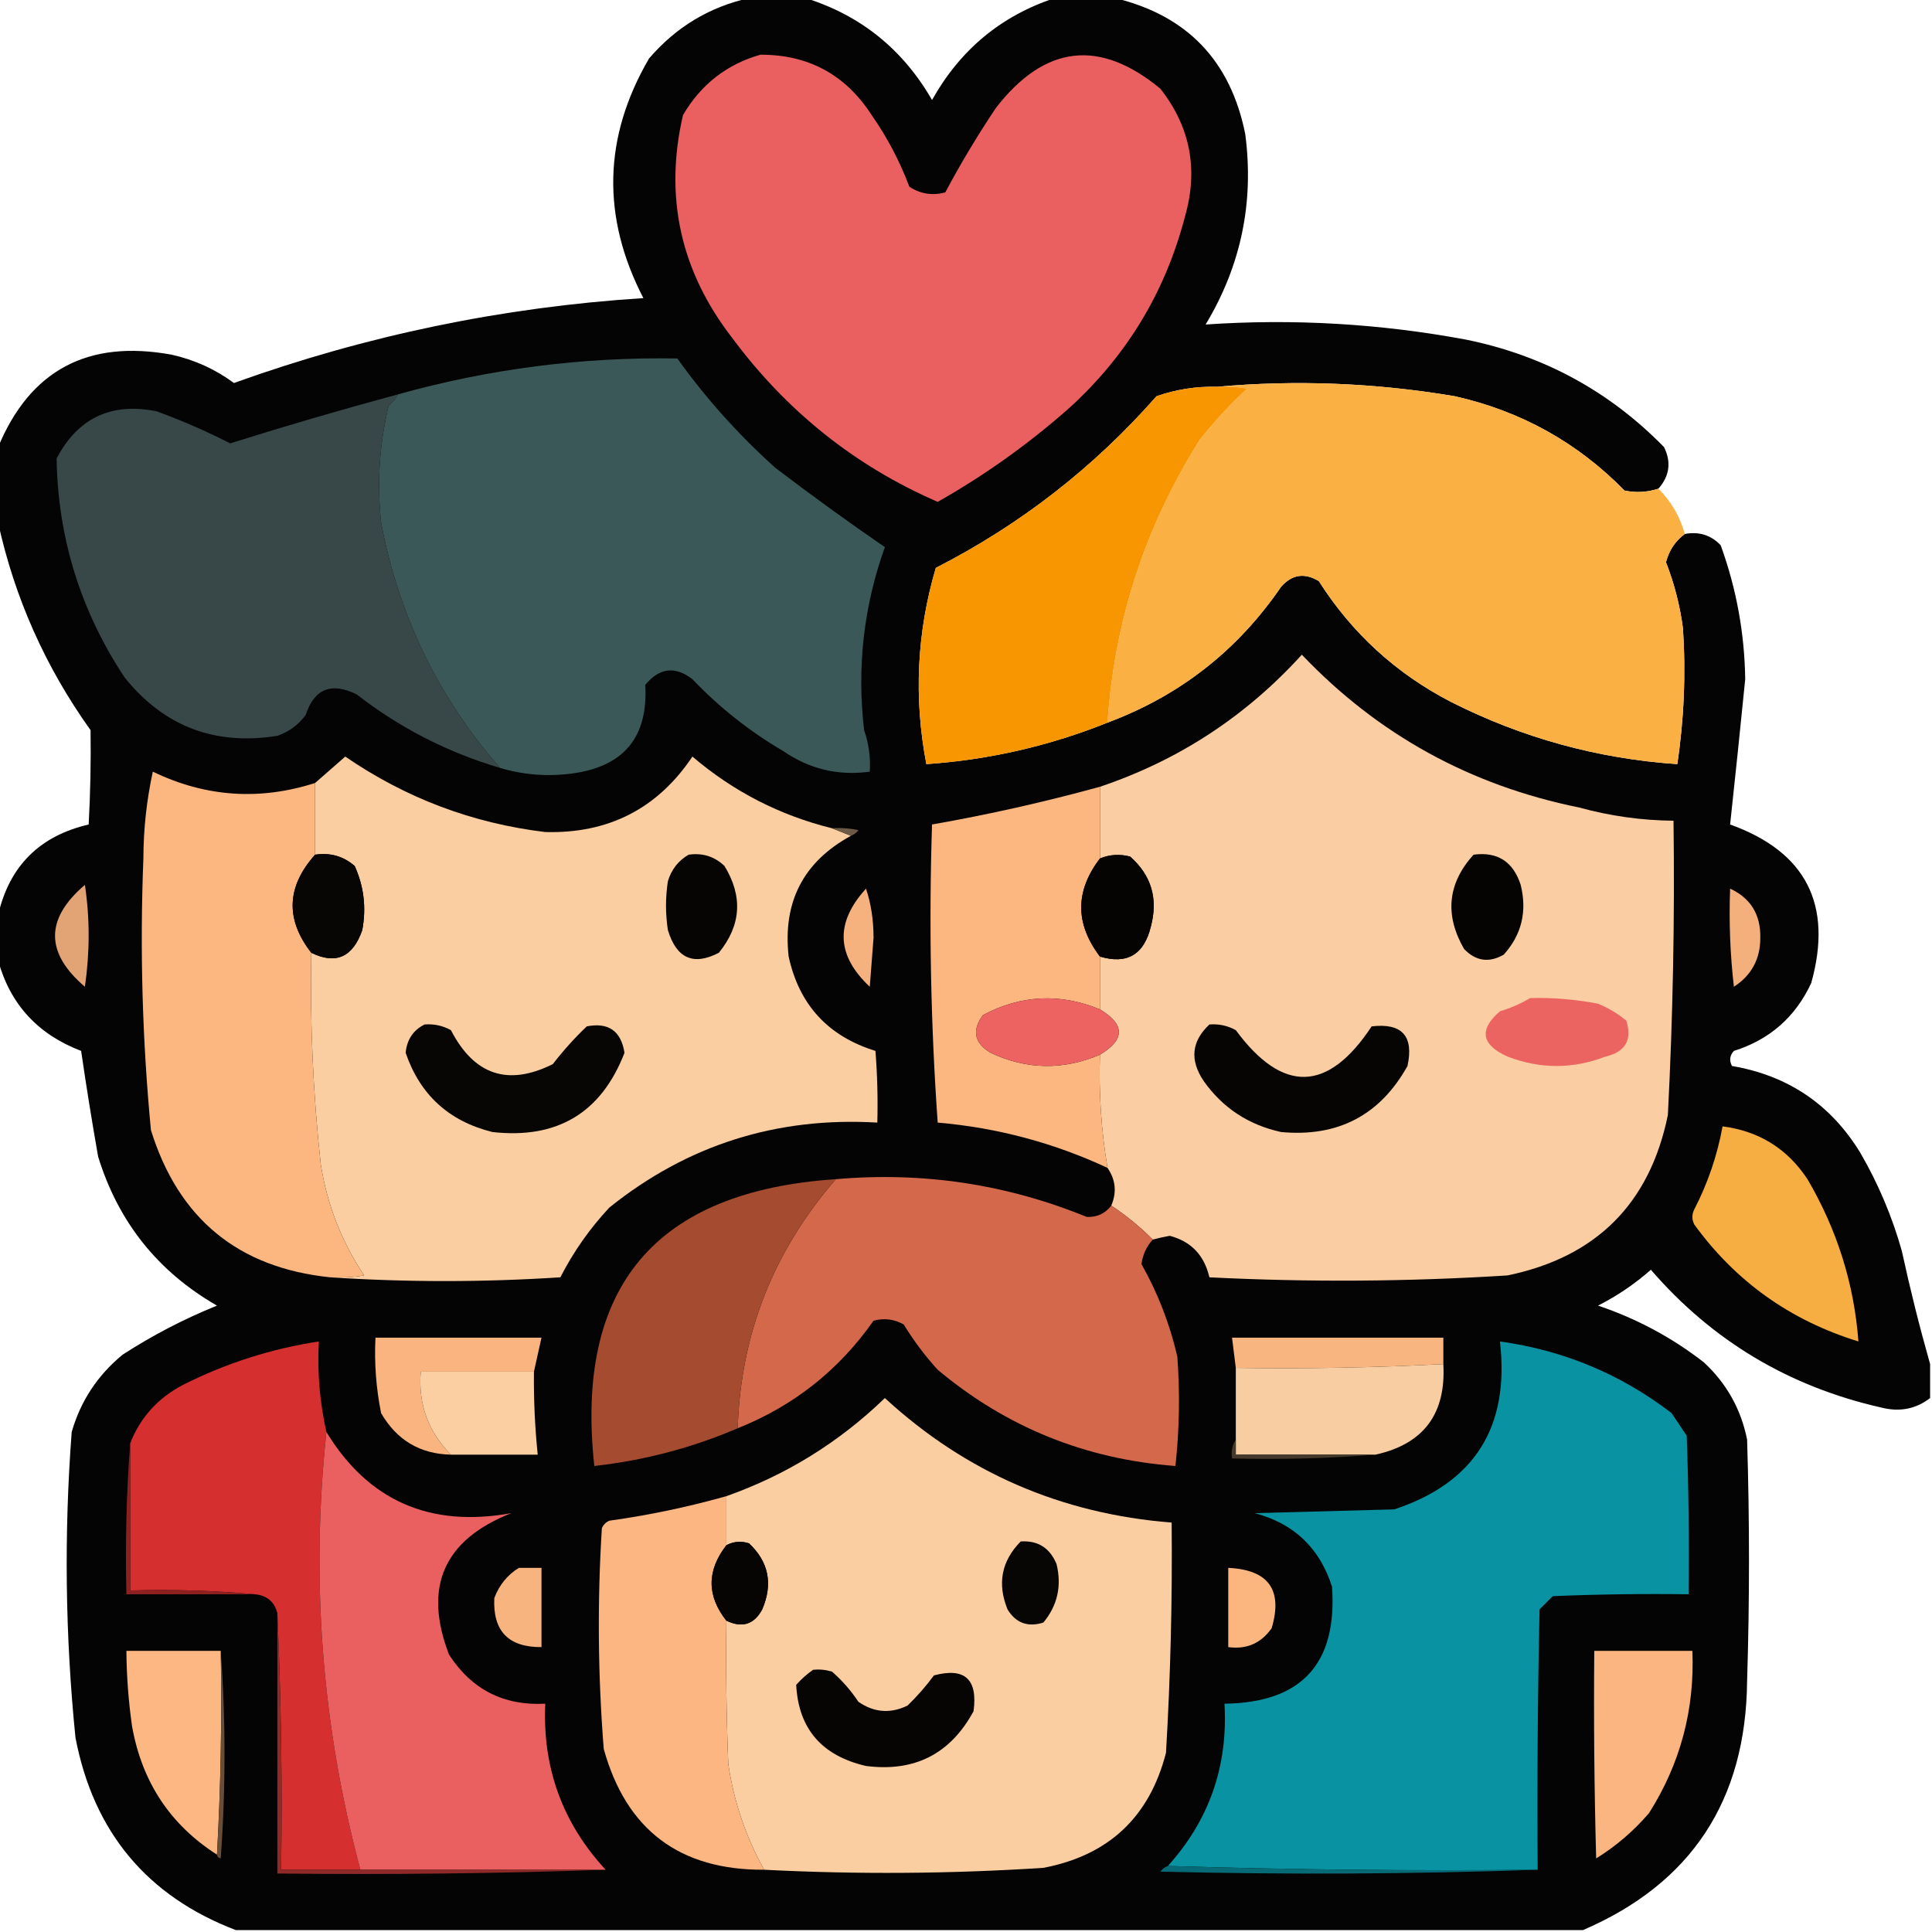 <?xml version="1.0" encoding="UTF-8"?>
<!DOCTYPE svg PUBLIC "-//W3C//DTD SVG 1.1//EN" "http://www.w3.org/Graphics/SVG/1.1/DTD/svg11.dtd">
<svg xmlns="http://www.w3.org/2000/svg" version="1.1" width="512px" height="512px" style="shape-rendering:geometricPrecision; text-rendering:geometricPrecision; image-rendering:optimizeQuality; fill-rule:evenodd; clip-rule:evenodd" xmlns:xlink="http://www.w3.org/1999/xlink">
<g><path style="opacity:0.983" fill="#020101" d="M 198.5,-0.5 C 203.5,-0.5 208.5,-0.5 213.5,-0.5C 228.095,4.072 239.262,13.072 247,26.5C 254.451,13.197 265.285,4.197 279.5,-0.5C 284.833,-0.5 290.167,-0.5 295.5,-0.5C 314.599,4.101 326.099,16.101 330,35.5C 332.384,53.582 328.884,70.415 319.5,86C 342.668,84.42 365.668,85.753 388.5,90C 409.003,94.165 426.503,103.665 441,118.5C 442.947,122.495 442.447,126.162 439.5,129.5C 436.555,130.468 433.555,130.634 430.5,130C 418.028,117.261 403.028,108.928 385.5,105C 364.464,101.456 343.464,100.623 322.5,102.5C 317.016,102.364 311.682,103.197 306.5,105C 289.882,123.89 270.382,139.057 248,150.5C 242.965,167.607 242.131,184.941 245.5,202.5C 262.086,201.353 278.086,197.687 293.5,191.5C 312.64,184.359 327.974,172.359 339.5,155.5C 342.396,152.221 345.73,151.721 349.5,154C 358.315,167.816 369.981,178.483 384.5,186C 403.393,195.556 423.393,201.056 444.5,202.5C 446.287,190.56 446.787,178.56 446,166.5C 445.202,160.473 443.702,154.64 441.5,149C 442.313,145.858 443.98,143.358 446.5,141.5C 450.287,140.814 453.454,141.814 456,144.5C 460.158,155.947 462.325,167.78 462.5,180C 461.218,192.854 459.884,205.687 458.5,218.5C 478.618,225.735 485.785,239.735 480,260.5C 475.816,269.518 468.982,275.518 459.5,278.5C 458.386,279.723 458.219,281.056 459,282.5C 473.859,285.037 485.193,292.704 493,305.5C 497.752,313.675 501.419,322.341 504,331.5C 506.217,341.701 508.717,351.701 511.5,361.5C 511.5,364.5 511.5,367.5 511.5,370.5C 507.716,373.424 503.383,374.257 498.5,373C 474.069,367.46 453.736,355.294 437.5,336.5C 433.244,340.253 428.577,343.42 423.5,346C 433.724,349.444 443.058,354.444 451.5,361C 457.534,366.564 461.367,373.398 463,381.5C 463.667,402.833 463.667,424.167 463,445.5C 462.705,477.142 448.205,499.142 419.5,511.5C 300.5,511.5 181.5,511.5 62.5,511.5C 38.968,502.503 24.801,485.503 20,460.5C 17.28,433.528 16.947,406.528 19,379.5C 21.359,371.289 25.859,364.456 32.5,359C 40.393,353.886 48.726,349.553 57.5,346C 41.836,336.997 31.336,323.831 26,306.5C 24.359,297.168 22.859,287.834 21.5,278.5C 10.015,274.123 2.681,266.123 -0.5,254.5C -0.5,250.5 -0.5,246.5 -0.5,242.5C 2.467,229.533 10.467,221.533 23.5,218.5C 23.95,210.161 24.116,201.828 24,193.5C 12.044,176.778 3.877,158.445 -0.5,138.5C -0.5,131.833 -0.5,125.167 -0.5,118.5C 7.981,98.086 23.314,89.919 45.5,94C 51.545,95.346 57.045,97.846 62,101.5C 97.075,88.885 133.241,81.385 170.5,79C 159.372,57.476 159.872,36.309 172,15.5C 179.129,7.192 187.963,1.859 198.5,-0.5 Z"/></g>
<g><path style="opacity:1" fill="#ea6060" d="M 201.5,14.5 C 214.24,14.454 224.073,19.787 231,30.5C 235.113,36.391 238.446,42.724 241,49.5C 243.917,51.393 247.084,51.893 250.5,51C 254.609,43.284 259.109,35.784 264,28.5C 276.933,11.891 291.433,10.225 307.5,23.5C 315.456,33.603 317.623,44.937 314,57.5C 308.814,77.35 298.647,94.184 283.5,108C 272.714,117.56 261.047,125.894 248.5,133C 226.638,123.507 208.471,109.007 194,89.5C 180.327,71.815 175.993,52.148 181,30.5C 185.748,22.389 192.581,17.056 201.5,14.5 Z"/></g>
<g><path style="opacity:1" fill="#3b5858" d="M 132.5,203.5 C 116.173,184.842 105.673,163.175 101,138.5C 99.867,128.015 100.533,117.682 103,107.5C 104.045,106.627 104.878,105.627 105.5,104.5C 129.702,97.744 154.369,94.578 179.5,95C 187.055,105.561 195.722,115.228 205.5,124C 215.02,131.255 224.687,138.255 234.5,145C 228.879,160.695 227.045,176.861 229,193.5C 230.237,197.06 230.737,200.727 230.5,204.5C 222.119,205.642 214.452,203.808 207.5,199C 198.637,193.809 190.637,187.476 183.5,180C 178.907,176.449 174.74,176.949 171,181.5C 171.803,195.366 165.303,203.199 151.5,205C 145.039,205.849 138.706,205.349 132.5,203.5 Z"/></g>
<g><path style="opacity:1" fill="#fab042" d="M 322.5,102.5 C 343.464,100.623 364.464,101.456 385.5,105C 403.028,108.928 418.028,117.261 430.5,130C 433.555,130.634 436.555,130.468 439.5,129.5C 442.839,132.835 445.172,136.835 446.5,141.5C 443.98,143.358 442.313,145.858 441.5,149C 443.702,154.64 445.202,160.473 446,166.5C 446.787,178.56 446.287,190.56 444.5,202.5C 423.393,201.056 403.393,195.556 384.5,186C 369.981,178.483 358.315,167.816 349.5,154C 345.73,151.721 342.396,152.221 339.5,155.5C 327.974,172.359 312.64,184.359 293.5,191.5C 295.358,164.385 303.525,139.385 318,116.5C 321.799,111.699 325.966,107.199 330.5,103C 327.854,102.503 325.187,102.336 322.5,102.5 Z"/></g>
<g><path style="opacity:1" fill="#f79601" d="M 322.5,102.5 C 325.187,102.336 327.854,102.503 330.5,103C 325.966,107.199 321.799,111.699 318,116.5C 303.525,139.385 295.358,164.385 293.5,191.5C 278.086,197.687 262.086,201.353 245.5,202.5C 242.131,184.941 242.965,167.607 248,150.5C 270.382,139.057 289.882,123.89 306.5,105C 311.682,103.197 317.016,102.364 322.5,102.5 Z"/></g>
<g><path style="opacity:1" fill="#384848" d="M 105.5,104.5 C 104.878,105.627 104.045,106.627 103,107.5C 100.533,117.682 99.867,128.015 101,138.5C 105.673,163.175 116.173,184.842 132.5,203.5C 118.572,199.37 105.905,192.87 94.5,184C 87.78,180.704 83.28,182.537 81,189.5C 79.062,192.106 76.562,193.939 73.5,195C 56.912,197.654 43.412,192.487 33,179.5C 21.34,161.858 15.34,142.524 15,121.5C 20.648,110.761 29.482,106.594 41.5,109C 48.266,111.472 54.766,114.305 61,117.5C 75.741,112.864 90.575,108.531 105.5,104.5 Z"/></g>
<g><path style="opacity:1" fill="#facea2" d="M 305.5,328.5 C 302.124,325.122 298.457,322.122 294.5,319.5C 295.994,315.975 295.661,312.642 293.5,309.5C 291.837,299.584 291.171,289.584 291.5,279.5C 298.167,275.5 298.167,271.5 291.5,267.5C 291.5,262.833 291.5,258.167 291.5,253.5C 298.7,255.644 303.2,252.977 305,245.5C 306.948,238.135 305.115,231.968 299.5,227C 296.739,226.278 294.073,226.445 291.5,227.5C 291.5,221.167 291.5,214.833 291.5,208.5C 312.329,201.496 330.163,189.83 345,173.5C 365.139,194.658 389.639,208.158 418.5,214C 426.68,216.252 435.014,217.419 443.5,217.5C 443.841,243.52 443.341,269.52 442,295.5C 437.198,318.969 423.031,333.136 399.5,338C 373.177,339.664 346.844,339.831 320.5,338.5C 319.153,332.655 315.653,328.988 310,327.5C 308.467,327.773 306.967,328.106 305.5,328.5 Z"/></g>
<g><path style="opacity:1" fill="#facea1" d="M 220.5,219.5 C 222.167,220.167 223.833,220.833 225.5,221.5C 212.889,228.386 207.389,239.052 209,253.5C 211.79,266.291 219.456,274.624 232,278.5C 232.5,284.825 232.666,291.158 232.5,297.5C 205.826,295.922 182.159,303.422 161.5,320C 156.305,325.554 151.972,331.72 148.5,338.5C 128.004,339.828 107.671,339.828 87.5,338.5C 90.518,338.665 93.518,338.498 96.5,338C 90.515,329.051 86.681,319.218 85,308.5C 82.966,289.889 82.133,271.223 82.5,252.5C 88.995,255.68 93.495,253.68 96,246.5C 97.11,240.574 96.444,234.908 94,229.5C 91.016,226.9 87.516,225.9 83.5,226.5C 83.5,220.167 83.5,213.833 83.5,207.5C 86.122,205.218 88.788,202.885 91.5,200.5C 107.538,211.512 125.204,218.179 144.5,220.5C 161.271,220.949 174.271,214.282 183.5,200.5C 194.317,209.742 206.651,216.076 220.5,219.5 Z"/></g>
<g><path style="opacity:1" fill="#fcb781" d="M 83.5,207.5 C 83.5,213.833 83.5,220.167 83.5,226.5C 75.924,234.976 75.59,243.643 82.5,252.5C 82.133,271.223 82.966,289.889 85,308.5C 86.681,319.218 90.515,329.051 96.5,338C 93.518,338.498 90.518,338.665 87.5,338.5C 63.146,335.987 47.312,322.987 40,299.5C 37.711,275.549 37.044,251.549 38,227.5C 38.023,219.711 38.857,212.044 40.5,204.5C 54.434,211.219 68.768,212.219 83.5,207.5 Z"/></g>
<g><path style="opacity:1" fill="#fcb781" d="M 291.5,208.5 C 291.5,214.833 291.5,221.167 291.5,227.5C 284.889,236.138 284.889,244.804 291.5,253.5C 291.5,258.167 291.5,262.833 291.5,267.5C 280.935,263.142 270.601,263.642 260.5,269C 257.512,273.048 258.178,276.382 262.5,279C 272.078,283.492 281.745,283.659 291.5,279.5C 291.171,289.584 291.837,299.584 293.5,309.5C 279.247,302.853 264.247,298.853 248.5,297.5C 246.643,271.213 246.143,244.879 247,218.5C 261.968,215.873 276.801,212.539 291.5,208.5 Z"/></g>
<g><path style="opacity:1" fill="#6c5946" d="M 220.5,219.5 C 222.857,219.337 225.19,219.503 227.5,220C 226.956,220.717 226.289,221.217 225.5,221.5C 223.833,220.833 222.167,220.167 220.5,219.5 Z"/></g>
<g><path style="opacity:1" fill="#080604" d="M 83.5,226.5 C 87.516,225.9 91.016,226.9 94,229.5C 96.444,234.908 97.11,240.574 96,246.5C 93.495,253.68 88.995,255.68 82.5,252.5C 75.59,243.643 75.924,234.976 83.5,226.5 Z"/></g>
<g><path style="opacity:1" fill="#070504" d="M 182.5,226.5 C 186.192,225.971 189.358,226.971 192,229.5C 196.92,237.55 196.42,245.216 190.5,252.5C 183.772,255.998 179.272,253.998 177,246.5C 176.333,242.167 176.333,237.833 177,233.5C 177.967,230.379 179.8,228.046 182.5,226.5 Z"/></g>
<g><path style="opacity:1" fill="#060403" d="M 291.5,253.5 C 284.889,244.804 284.889,236.138 291.5,227.5C 294.073,226.445 296.739,226.278 299.5,227C 305.115,231.968 306.948,238.135 305,245.5C 303.2,252.977 298.7,255.644 291.5,253.5 Z"/></g>
<g><path style="opacity:1" fill="#060403" d="M 390.5,226.5 C 396.834,225.652 401.001,228.319 403,234.5C 404.745,241.564 403.245,247.731 398.5,253C 394.612,255.223 391.112,254.723 388,251.5C 382.795,242.46 383.628,234.126 390.5,226.5 Z"/></g>
<g><path style="opacity:1" fill="#f6b27e" d="M 229.5,235.5 C 230.825,239.445 231.492,243.778 231.5,248.5C 231.167,252.833 230.833,257.167 230.5,261.5C 221.613,253.179 221.28,244.512 229.5,235.5 Z"/></g>
<g><path style="opacity:1" fill="#f3b07d" d="M 458.5,235.5 C 463.933,238.017 466.6,242.35 466.5,248.5C 466.526,254.115 464.193,258.448 459.5,261.5C 458.502,252.859 458.169,244.192 458.5,235.5 Z"/></g>
<g><path style="opacity:1" fill="#e2a474" d="M 22.5,234.5 C 23.822,243.342 23.822,252.342 22.5,261.5C 11.946,252.495 11.946,243.495 22.5,234.5 Z"/></g>
<g><path style="opacity:1" fill="#ec6362" d="M 291.5,267.5 C 298.167,271.5 298.167,275.5 291.5,279.5C 281.745,283.659 272.078,283.492 262.5,279C 258.178,276.382 257.512,273.048 260.5,269C 270.601,263.642 280.935,263.142 291.5,267.5 Z"/></g>
<g><path style="opacity:1" fill="#ec6462" d="M 405.5,264.5 C 411.555,264.338 417.555,264.838 423.5,266C 426.249,267.123 428.749,268.623 431,270.5C 432.58,275.596 430.746,278.763 425.5,280C 416.828,283.332 408.161,283.332 399.5,280C 392.541,276.861 391.875,272.861 397.5,268C 400.401,267.125 403.068,265.958 405.5,264.5 Z"/></g>
<g><path style="opacity:1" fill="#070604" d="M 112.5,271.5 C 114.989,271.298 117.323,271.798 119.5,273C 125.647,284.919 134.647,287.919 146.5,282C 149.285,278.396 152.285,275.062 155.5,272C 161.248,270.874 164.581,273.208 165.5,279C 159.345,294.92 147.678,301.92 130.5,300C 118.98,297.143 111.313,290.143 107.5,279C 107.831,275.52 109.498,273.02 112.5,271.5 Z"/></g>
<g><path style="opacity:1" fill="#070504" d="M 320.5,271.5 C 322.989,271.298 325.323,271.798 327.5,273C 339.938,289.844 351.938,289.511 363.5,272C 371.55,271.051 374.717,274.551 373,282.5C 365.702,295.567 354.535,301.4 339.5,300C 330.871,298.11 324.037,293.61 319,286.5C 315.249,280.947 315.749,275.947 320.5,271.5 Z"/></g>
<g><path style="opacity:1" fill="#f6ad41" d="M 456.5,298.5 C 466.163,299.745 473.663,304.412 479,312.5C 486.861,325.91 491.361,340.243 492.5,355.5C 474.469,349.947 459.969,339.614 449,324.5C 448.333,323.167 448.333,321.833 449,320.5C 452.601,313.53 455.101,306.197 456.5,298.5 Z"/></g>
<g><path style="opacity:1" fill="#d3684b" d="M 221.5,312.5 C 244.546,310.477 266.713,313.81 288,322.5C 290.712,322.609 292.878,321.609 294.5,319.5C 298.457,322.122 302.124,325.122 305.5,328.5C 303.84,330.322 302.84,332.489 302.5,335C 306.836,342.67 310.003,350.836 312,359.5C 312.725,369.194 312.559,378.86 311.5,388.5C 287.681,386.732 266.681,378.232 248.5,363C 245.115,359.283 242.115,355.283 239.5,351C 236.97,349.578 234.303,349.245 231.5,350C 222.325,363.085 210.325,372.585 195.5,378.5C 196.296,353.548 204.963,331.548 221.5,312.5 Z"/></g>
<g><path style="opacity:1" fill="#a44b30" d="M 221.5,312.5 C 204.963,331.548 196.296,353.548 195.5,378.5C 183.407,383.691 170.74,387.024 157.5,388.5C 152.316,341.007 173.649,315.674 221.5,312.5 Z"/></g>
<g><path style="opacity:1" fill="#fab480" d="M 141.5,363.5 C 131.5,363.5 121.5,363.5 111.5,363.5C 110.812,372.105 113.478,379.438 119.5,385.5C 111.32,385.323 105.154,381.656 101,374.5C 99.671,367.908 99.171,361.241 99.5,354.5C 114.167,354.5 128.833,354.5 143.5,354.5C 142.833,357.5 142.167,360.5 141.5,363.5 Z"/></g>
<g><path style="opacity:1" fill="#f9b580" d="M 382.5,361.5 C 364.194,362.447 345.861,362.78 327.5,362.5C 327.167,359.833 326.833,357.167 326.5,354.5C 345.167,354.5 363.833,354.5 382.5,354.5C 382.5,356.833 382.5,359.167 382.5,361.5 Z"/></g>
<g><path style="opacity:1" fill="#d52f2f" d="M 86.5,379.5 C 82.318,418.748 85.318,457.415 95.5,495.5C 88.5,495.5 81.5,495.5 74.5,495.5C 74.831,472.661 74.498,449.994 73.5,427.5C 72.699,424.428 70.699,422.762 67.5,422.5C 56.679,421.505 45.679,421.172 34.5,421.5C 34.5,408.5 34.5,395.5 34.5,382.5C 37.165,375.662 41.831,370.495 48.5,367C 59.905,361.254 71.905,357.42 84.5,355.5C 84.062,363.629 84.728,371.629 86.5,379.5 Z"/></g>
<g><path style="opacity:1" fill="#0992a2" d="M 407.5,495.5 C 374.662,495.832 341.996,495.498 309.5,494.5C 320.464,482.342 325.464,468.009 324.5,451.5C 344.927,451.239 354.427,440.905 353,420.5C 349.727,410.226 342.894,403.726 332.5,401C 344.833,400.667 357.167,400.333 369.5,400C 390.79,392.957 400.124,378.124 397.5,355.5C 414.408,357.853 429.575,364.186 443,374.5C 444.333,376.5 445.667,378.5 447,380.5C 447.5,394.496 447.667,408.496 447.5,422.5C 435.495,422.333 423.495,422.5 411.5,423C 410.333,424.167 409.167,425.333 408,426.5C 407.5,449.498 407.333,472.498 407.5,495.5 Z"/></g>
<g><path style="opacity:1" fill="#f8cda1" d="M 382.5,361.5 C 383.25,374.698 377.25,382.698 364.5,385.5C 352.167,385.5 339.833,385.5 327.5,385.5C 327.5,384.167 327.5,382.833 327.5,381.5C 327.5,375.167 327.5,368.833 327.5,362.5C 345.861,362.78 364.194,362.447 382.5,361.5 Z"/></g>
<g><path style="opacity:1" fill="#fbcfa2" d="M 141.5,363.5 C 141.418,370.858 141.752,378.191 142.5,385.5C 134.833,385.5 127.167,385.5 119.5,385.5C 113.478,379.438 110.812,372.105 111.5,363.5C 121.5,363.5 131.5,363.5 141.5,363.5 Z"/></g>
<g><path style="opacity:1" fill="#facea1" d="M 202.5,495.5 C 197.657,486.807 194.491,477.473 193,467.5C 192.5,454.838 192.333,442.171 192.5,429.5C 196.691,431.503 199.858,430.503 202,426.5C 204.887,419.75 203.72,413.916 198.5,409C 196.402,408.322 194.402,408.489 192.5,409.5C 192.5,405.167 192.5,400.833 192.5,396.5C 208.348,390.905 222.348,382.238 234.5,370.5C 255.91,390.197 281.243,401.197 310.5,403.5C 310.698,423.851 310.198,444.184 309,464.5C 304.633,481.533 293.8,491.7 276.5,495C 251.776,496.596 227.11,496.763 202.5,495.5 Z"/></g>
<g><path style="opacity:1" fill="#ea6060" d="M 86.5,379.5 C 97.629,397.735 113.963,404.902 135.5,401C 117.593,408.059 112.093,420.559 119,438.5C 124.996,447.748 133.496,452.081 144.5,451.5C 143.734,468.466 149.067,483.133 160.5,495.5C 138.833,495.5 117.167,495.5 95.5,495.5C 85.318,457.415 82.318,418.748 86.5,379.5 Z"/></g>
<g><path style="opacity:1" fill="#45392c" d="M 327.5,381.5 C 327.5,382.833 327.5,384.167 327.5,385.5C 339.833,385.5 352.167,385.5 364.5,385.5C 352.011,386.495 339.344,386.829 326.5,386.5C 326.216,384.585 326.549,382.919 327.5,381.5 Z"/></g>
<g><path style="opacity:1" fill="#fbb681" d="M 192.5,396.5 C 192.5,400.833 192.5,405.167 192.5,409.5C 187.278,416.23 187.278,422.897 192.5,429.5C 192.333,442.171 192.5,454.838 193,467.5C 194.491,477.473 197.657,486.807 202.5,495.5C 180.129,495.619 165.962,484.952 160,463.5C 158.448,443.986 158.281,424.486 159.5,405C 159.905,404.055 160.572,403.388 161.5,403C 171.999,401.534 182.332,399.367 192.5,396.5 Z"/></g>
<g><path style="opacity:1" fill="#070504" d="M 192.5,429.5 C 187.278,422.897 187.278,416.23 192.5,409.5C 194.402,408.489 196.402,408.322 198.5,409C 203.72,413.916 204.887,419.75 202,426.5C 199.858,430.503 196.691,431.503 192.5,429.5 Z"/></g>
<g><path style="opacity:1" fill="#080604" d="M 270.5,408.5 C 275.048,408.199 278.215,410.199 280,414.5C 281.409,420.316 280.242,425.483 276.5,430C 272.373,431.292 269.206,430.125 267,426.5C 264.236,419.663 265.402,413.663 270.5,408.5 Z"/></g>
<g><path style="opacity:1" fill="#f8b47f" d="M 137.5,415.5 C 139.5,415.5 141.5,415.5 143.5,415.5C 143.5,422.5 143.5,429.5 143.5,436.5C 134.732,436.565 130.565,432.232 131,423.5C 132.305,420.039 134.471,417.372 137.5,415.5 Z"/></g>
<g><path style="opacity:1" fill="#fbb680" d="M 325.5,415.5 C 336.183,416.006 340.016,421.34 337,431.5C 334.181,435.493 330.347,437.16 325.5,436.5C 325.5,429.5 325.5,422.5 325.5,415.5 Z"/></g>
<g><path style="opacity:1" fill="#8e2020" d="M 34.5,382.5 C 34.5,395.5 34.5,408.5 34.5,421.5C 45.679,421.172 56.679,421.505 67.5,422.5C 56.167,422.5 44.833,422.5 33.5,422.5C 33.171,408.99 33.504,395.656 34.5,382.5 Z"/></g>
<g><path style="opacity:1" fill="#8f2a29" d="M 73.5,427.5 C 74.498,449.994 74.831,472.661 74.5,495.5C 81.5,495.5 88.5,495.5 95.5,495.5C 117.167,495.5 138.833,495.5 160.5,495.5C 132.241,496.499 103.241,496.833 73.5,496.5C 73.5,473.5 73.5,450.5 73.5,427.5 Z"/></g>
<g><path style="opacity:1" fill="#fdb782" d="M 58.5,437.5 C 58.83,455.674 58.497,473.674 57.5,491.5C 45.126,483.585 37.626,472.252 35,457.5C 34.048,450.864 33.548,444.197 33.5,437.5C 41.833,437.5 50.167,437.5 58.5,437.5 Z"/></g>
<g><path style="opacity:1" fill="#6a4d36" d="M 58.5,437.5 C 59.828,455.671 59.828,474.004 58.5,492.5C 57.893,492.376 57.56,492.043 57.5,491.5C 58.497,473.674 58.83,455.674 58.5,437.5 Z"/></g>
<g><path style="opacity:1" fill="#fab580" d="M 422.5,437.5 C 431.167,437.5 439.833,437.5 448.5,437.5C 449.13,453.084 445.297,467.417 437,480.5C 432.922,485.249 428.255,489.249 423,492.5C 422.5,474.17 422.333,455.836 422.5,437.5 Z"/></g>
<g><path style="opacity:1" fill="#070504" d="M 215.5,442.5 C 217.199,442.34 218.866,442.506 220.5,443C 223.177,445.345 225.51,448.012 227.5,451C 231.639,453.856 235.972,454.19 240.5,452C 243.069,449.521 245.402,446.854 247.5,444C 255.66,441.822 259.16,444.989 258,453.5C 251.852,464.824 242.352,469.658 229.5,468C 217.772,465.294 211.606,458.127 211,446.5C 212.397,444.93 213.897,443.596 215.5,442.5 Z"/></g>
<g><path style="opacity:1" fill="#066b77" d="M 309.5,494.5 C 341.996,495.498 374.662,495.832 407.5,495.5C 374.336,496.664 341.003,496.831 307.5,496C 308.044,495.283 308.711,494.783 309.5,494.5 Z"/></g>
</svg>
